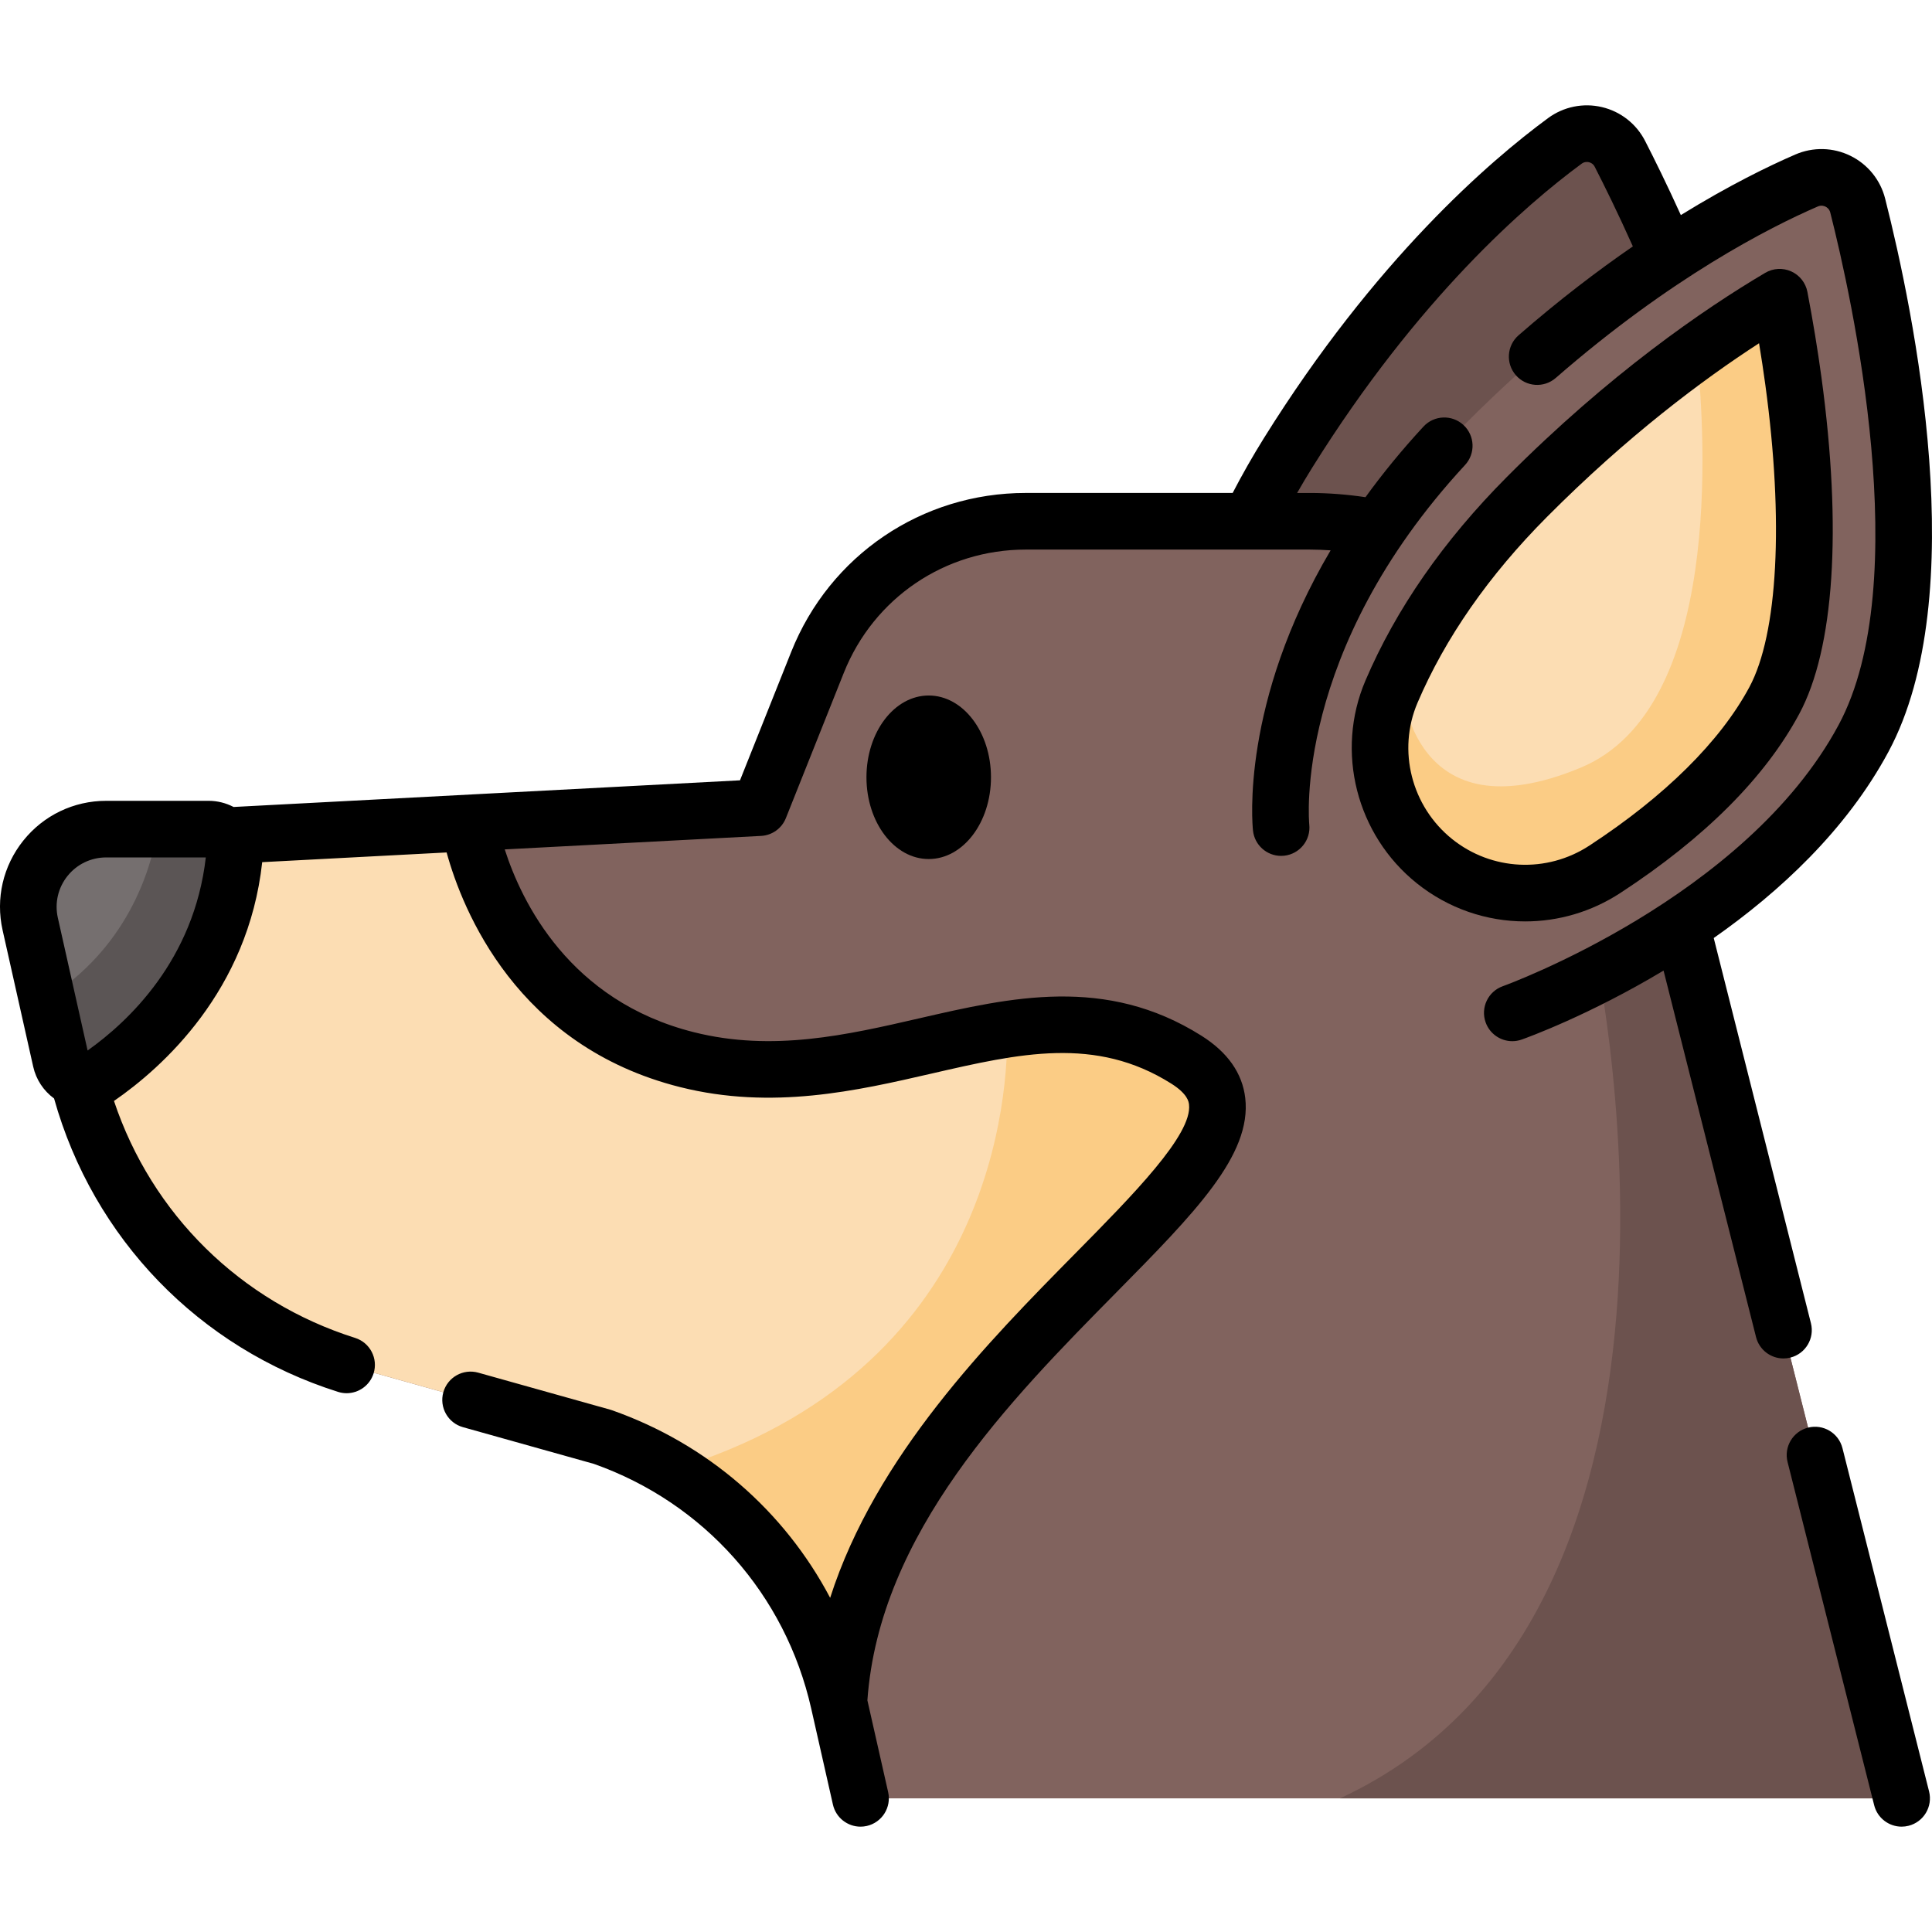 <svg id="Capa_1" enable-background="new 0 0 511.965 511.965" height="512" viewBox="0 0 511.965 511.965" width="512" xmlns="http://www.w3.org/2000/svg"><g><g><g><path d="m317.961 234.13s-17.075-49.261 23.337-114.07c28.979-46.474 58.704-71.936 73.385-82.726 4.883-3.589 11.813-1.966 14.578 3.427 12.904 25.172 44.57 93.413 32.795 136.29-14.656 53.368-73.933 91.011-73.933 91.011z" fill="#6c524e"/></g></g><g><path d="m503.918 476.547-67.914-269.151c-10.277-40.727-46.91-69.265-88.914-69.265h-75.286c-24.31 0-46.166 14.814-55.171 37.395l-15.348 38.49-177.314 9.334c-9.258.609-15.755 9.384-13.635 18.416l10.052 42.836c8.849 37.712 37.508 67.627 74.806 78.086l64.459 18.075c31.587 11.105 55.245 37.671 62.63 70.328l5.757 25.455h275.878z" fill="#81635e"/><path d="m421.91 248.267s40.33 178.557-66.817 228.28h148.825l-58.997-233.81z" fill="#6c524e"/><path d="m222.286 451.09c-7.391-32.651-31.043-59.22-62.635-70.326l-64.453-18.078c-37.306-10.458-65.962-40.372-74.811-78.077l-10.048-42.839c-2.117-9.029 4.375-17.809 13.634-18.418l100.271-5.274s7.631 50.13 57.821 62.725c50.2 12.595 90.882-26.109 132.313 0 41.439 26.108-86.629 79.904-92.092 170.287z" fill="#fcddb3"/><path d="m222.286 451.09c-5.863-25.919-21.984-48.013-44.187-61.577 85.658-25.869 89.114-100.341 88.804-116.761 16.091-2.437 31.732-1.868 47.474 8.05 41.44 26.109-86.628 79.905-92.091 170.288z" fill="#fbcc85"/><g><g><path d="m8.008 244.842 8.114 36.185c1.055 4.704 6.525 6.856 10.494 4.12 11.821-8.15 32.235-26.556 35.472-58.007.41-3.982-2.777-7.429-6.78-7.429h-27.18c-13.208.001-23.01 12.244-20.12 25.131z" fill="#756f6f"/></g><path d="m62.086 227.14c-3.239 31.447-23.649 49.857-35.474 58.008-3.96 2.735-9.43.585-10.491-4.123l-3.688-16.424c20.874-13.199 27.378-33.093 29.392-44.89h13.485c4 0 7.184 3.442 6.776 7.429z" fill="#5b5555"/></g><g><g><path d="m339.491 219.299s-5.683-52.21 48.578-106.755c38.91-39.113 73.825-57.427 90.668-64.719 5.602-2.426 12.042.727 13.543 6.644 7.008 27.619 22.747 101.749 1.54 141.201-26.397 49.105-93.07 72.73-93.07 72.73" fill="#81635e"/></g><g><path d="m380.126 228.205c-13.406-10.746-18.145-29.114-11.395-44.914 6.438-15.068 17.362-32.98 35.854-51.569 26.255-26.392 50.431-43.166 66.997-52.965 1.318 6.907 2.589 14.423 3.657 22.258 5.195 38.128 3.348 68.973-5.066 84.626-9.767 18.169-27.534 33.363-44.902 44.715-13.942 9.112-32.149 8.267-45.145-2.151z" fill="#fcddb3"/><path d="m470.176 185.64c-9.768 18.169-27.533 33.369-44.907 44.716-13.946 9.107-32.148 8.267-45.142-2.151-12.882-10.317-17.765-27.69-12.131-43.047 2.218-2.016 3.573-3.114 3.573-3.114s2.431 40.045 47.326 21.372c37.39-15.559 33.179-86.879 30.726-110.267 8.222-5.914 15.648-10.653 21.955-14.394 1.322 6.911 2.599 14.428 3.663 22.257 5.198 38.13 3.35 68.979-5.063 84.628z" fill="#fbcc85"/><g><path d="m488.236 383.744c-1.014-4.017-5.089-6.451-9.107-5.437-4.017 1.013-6.45 5.091-5.438 9.107l22.954 90.968c.858 3.4 3.913 5.667 7.267 5.667.607 0 1.225-.075 1.841-.23 4.017-1.013 6.45-5.091 5.438-9.107z"/><path d="m30.206 291.745c12.853-8.861 35.55-29.206 39.276-63.28l48.867-2.572c4.196 15.234 18.558 51.31 61.889 62.183 24.415 6.126 46.84.963 66.626-3.59 23.304-5.363 43.429-9.996 63.514 2.662 4.383 2.761 4.625 4.858 4.704 5.547.921 7.969-14.814 23.919-30.032 39.345-23.042 23.357-53.003 53.727-65.064 91.372-12.138-22.998-32.52-40.818-57.847-49.722-.152-.053-.307-.102-.462-.146l-34.949-9.8c-3.995-1.117-8.129 1.209-9.247 5.197s1.208 8.128 5.196 9.247l34.712 9.733c29.221 10.358 50.736 34.576 57.577 64.828l5.757 25.455c.788 3.483 3.882 5.848 7.309 5.847.548 0 1.104-.06 1.661-.186 4.04-.914 6.574-4.93 5.661-8.97l-5.5-24.32c3.155-44.4 37.903-79.644 65.875-107.999 20.899-21.185 36-36.492 34.255-51.6-.761-6.585-4.667-12.143-11.608-16.517-25.368-15.986-50.537-10.191-74.875-4.589-19.023 4.379-38.693 8.908-59.611 3.66-33.02-8.286-45.667-34.537-50.135-48.445l67.926-3.576c2.922-.154 5.488-1.994 6.572-4.712l15.348-38.49c7.915-19.849 26.836-32.674 48.204-32.674h75.286c1.838 0 3.677.081 5.513.201-23.84 40.383-20.751 72.589-20.567 74.277.418 3.843 3.668 6.69 7.447 6.69.271 0 .544-.015.819-.044 4.118-.448 7.093-4.149 6.646-8.267-.049-.453-4.397-45.878 41.276-95.268 2.812-3.042 2.626-7.787-.415-10.599-3.04-2.813-7.786-2.627-10.599.414-5.838 6.313-10.923 12.573-15.367 18.714-4.872-.729-9.817-1.119-14.753-1.119h-3.361c1.265-2.212 2.571-4.418 3.933-6.604 28.171-45.179 56.866-69.922 71.464-80.651.763-.562 1.537-.489 1.929-.396.39.092 1.106.37 1.533 1.201 2.5 4.877 6.155 12.265 10.108 21.112-9.365 6.448-19.575 14.221-30.281 23.548-3.123 2.721-3.449 7.458-.729 10.582 2.722 3.123 7.458 3.448 10.582.728 30.525-26.594 56.613-39.887 69.447-45.443.897-.389 1.657-.138 2.031.046.37.182 1.025.626 1.263 1.56 5.657 22.296 22.535 97.983 2.203 135.805-24.631 45.821-88.085 68.895-88.969 69.212-3.904 1.383-5.948 5.67-4.564 9.574 1.09 3.076 3.981 4.997 7.069 4.997.831 0 1.677-.139 2.505-.433 1.376-.488 17.85-6.438 37.579-18.276l24.507 97.119c.858 3.4 3.913 5.667 7.267 5.667.607 0 1.225-.075 1.841-.23 4.017-1.013 6.45-5.091 5.438-9.107l-25.756-102.072c17.311-12.138 35.09-28.502 46.297-49.35 22.269-41.427 6.806-116.32-.877-146.596-1.255-4.95-4.604-9.081-9.185-11.333-4.589-2.255-9.913-2.383-14.607-.35-6.92 2.996-17.459 8.103-30.347 16.053-3.707-8.181-7.095-15.018-9.474-19.656-2.319-4.526-6.488-7.791-11.438-8.958-4.953-1.169-10.151-.108-14.256 2.909-15.464 11.366-45.811 37.496-75.309 84.801-2.986 4.79-5.756 9.669-8.286 14.54h-54.844c-27.544 0-51.935 16.532-62.138 42.118l-13.569 34.031-134.191 7.064c-2.021-1.049-4.277-1.632-6.597-1.632h-27.181c-8.585 0-16.586 3.844-21.951 10.545-5.365 6.701-7.365 15.349-5.487 23.726l8.114 36.185c.769 3.43 2.757 6.397 5.525 8.419 10.405 37.117 38.397 66.104 75.259 77.754.752.238 1.513.351 2.262.351 3.185 0 6.139-2.044 7.149-5.242 1.248-3.95-.941-8.163-4.892-9.412-30.427-9.616-53.898-32.835-63.901-62.793zm-6.992-13.37-7.888-35.174c-.876-3.908.057-7.943 2.56-11.069 2.504-3.126 6.236-4.92 10.242-4.92h26.409c-3.117 27.185-20.542 43.521-31.323 51.163z"/><path d="m429.374 236.634c22.405-14.644 38.354-30.605 47.405-47.442 9.283-17.27 11.375-48.945 5.892-89.19-.997-7.308-2.249-14.928-3.722-22.65-.458-2.399-2.055-4.425-4.281-5.43-2.226-1.004-4.802-.863-6.904.38-16.235 9.604-41.298 26.791-68.496 54.131-16.749 16.837-29.344 34.976-37.435 53.913-8.021 18.776-2.428 40.863 13.603 53.712 8.375 6.713 18.525 10.11 28.723 10.11 8.734 0 17.504-2.495 25.215-7.534zm-53.747-50.396c7.341-17.18 18.872-33.743 34.275-49.226 21.332-21.443 41.224-36.333 56.234-46.056.619 3.754 1.178 7.454 1.671 11.072 4.913 36.053 3.327 65.983-4.241 80.063-7.739 14.398-22.4 28.917-42.399 41.988-11.267 7.364-25.875 6.671-36.351-1.725-10.796-8.655-14.576-23.507-9.189-36.116z"/></g></g></g></g><ellipse cx="246.103" cy="205.971" rx="16.499" ry="21.668"/></g></svg>